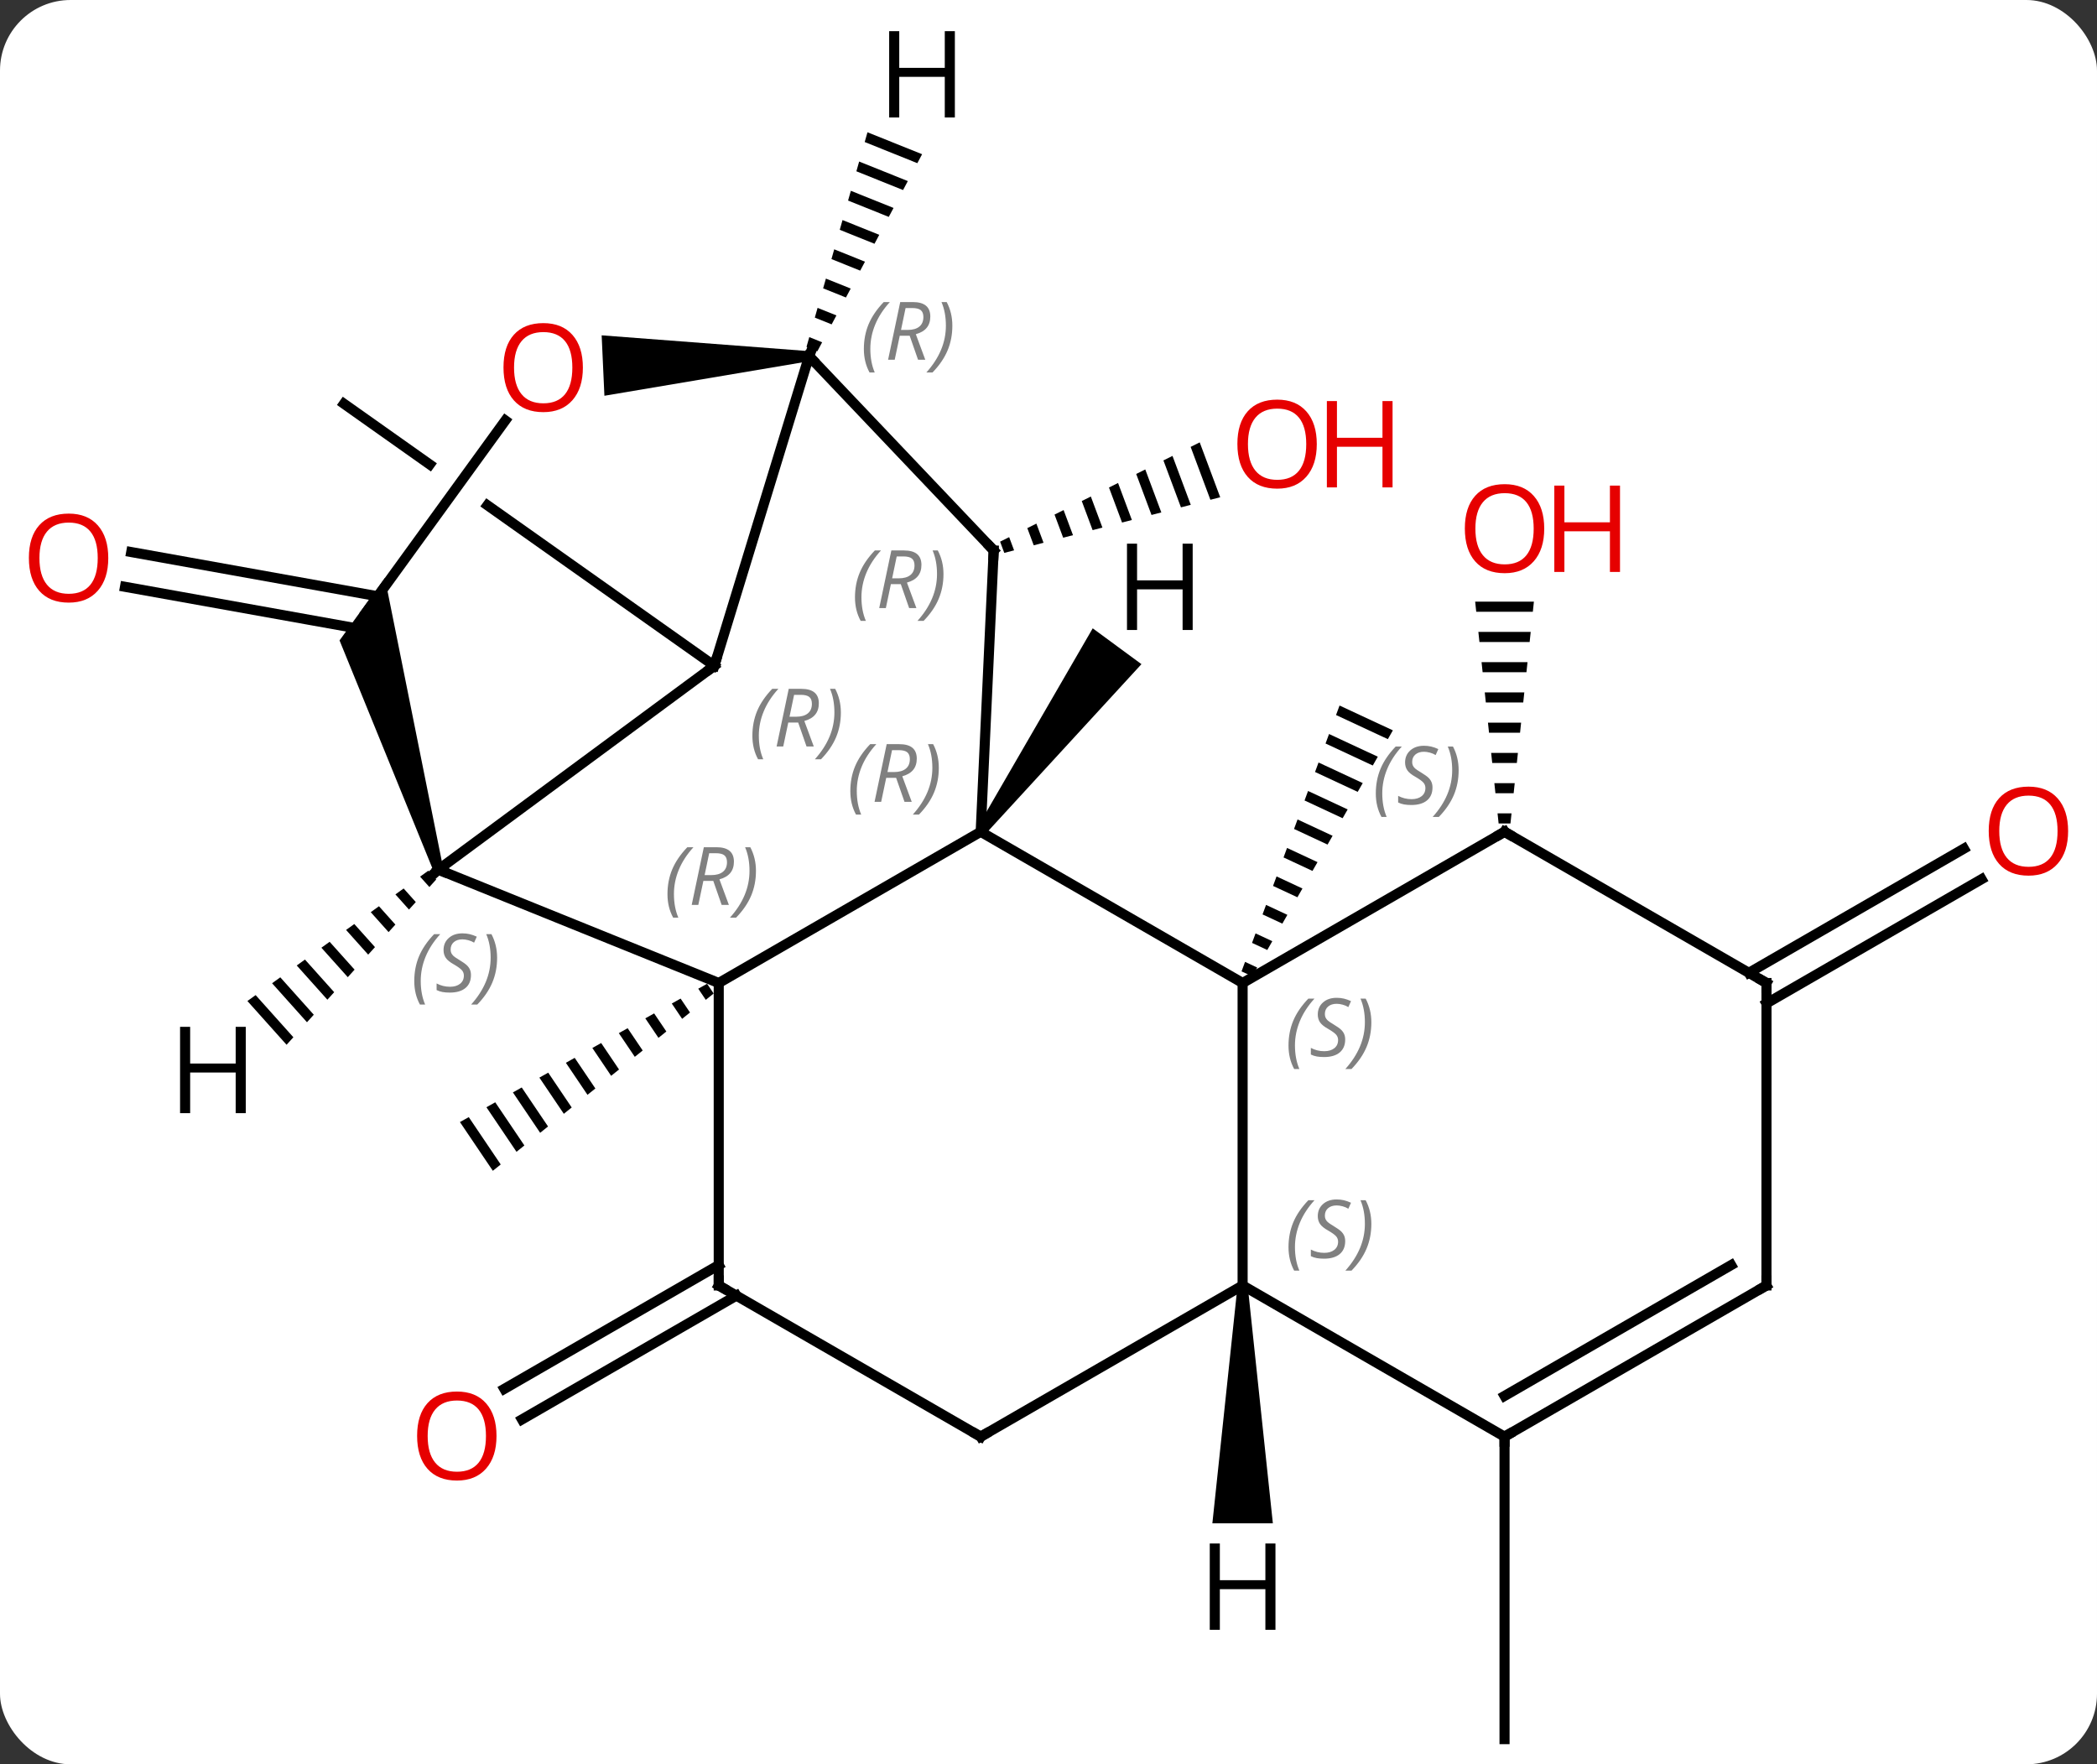 <svg width="208" viewBox="0 0 208 175" style="fill-opacity:1; color-rendering:auto; color-interpolation:auto; text-rendering:auto; stroke:black; stroke-linecap:square; stroke-miterlimit:10; shape-rendering:auto; stroke-opacity:1; fill:black; stroke-dasharray:none; font-weight:normal; stroke-width:1; font-family:'Open Sans'; font-style:normal; stroke-linejoin:miter; font-size:12; stroke-dashoffset:0; image-rendering:auto;" height="175" class="cas-substance-image" xmlns:xlink="http://www.w3.org/1999/xlink" xmlns="http://www.w3.org/2000/svg"><rect x="0" y="0" width="208" height="175" fill="#333333" stroke="none"/><svg class="cas-substance-single-component"><rect y="0" x="0" width="208" stroke="none" ry="7" rx="7" height="175" fill="white" class="cas-substance-group"/><svg y="0" x="0" width="208" viewBox="0 0 208 175" style="fill:black;" height="175" class="cas-substance-single-component-image"><svg><g><clipPath id="clipPath_e0ef4842709f42d4b8c976f03e20afe41" clipPathUnits="userSpaceOnUse"><path d="M-50.347 -58.269 L-45.491 -54.746 L-67.442 -24.486 L-72.298 -28.009 L-50.347 -58.269 ZM-61.391 -68.442 L-84.495 -35.789 L-41.638 -5.465 L-18.534 -38.118 L-61.391 -68.442 Z"/></clipPath><g transform="translate(104,90)" style="text-rendering:geometricPrecision; color-rendering:optimizeQuality; color-interpolation:linearRGB; stroke-linecap:butt; image-rendering:optimizeQuality;"><path style="stroke:none;" d="M-33.864 7.578 L-34.74 8.068 L-33.994 9.174 L-33.994 9.174 L-33.212 8.546 L-33.864 7.578 ZM-36.491 9.048 L-37.366 9.538 L-37.366 9.538 L-36.341 11.058 L-35.559 10.43 L-35.559 10.43 L-36.491 9.048 ZM-39.117 10.518 L-39.993 11.008 L-38.688 12.942 L-37.905 12.314 L-39.117 10.518 ZM-41.744 11.988 L-42.619 12.477 L-41.035 14.826 L-40.252 14.198 L-40.252 14.198 L-41.744 11.988 ZM-44.37 13.457 L-45.246 13.947 L-43.382 16.71 L-42.599 16.082 L-44.37 13.457 ZM-46.997 14.927 L-47.872 15.417 L-45.728 18.594 L-45.728 18.594 L-44.946 17.966 L-44.946 17.966 L-46.997 14.927 ZM-49.623 16.397 L-50.499 16.887 L-48.075 20.478 L-47.293 19.85 L-49.623 16.397 ZM-52.25 17.866 L-53.125 18.356 L-50.422 22.362 L-50.422 22.362 L-49.64 21.734 L-52.25 17.866 ZM-54.877 19.336 L-55.752 19.826 L-52.769 24.246 L-52.769 24.246 L-51.987 23.618 L-54.877 19.336 ZM-57.503 20.806 L-58.379 21.296 L-58.379 21.296 L-55.116 26.13 L-55.116 26.13 L-54.334 25.502 L-57.503 20.806 Z"/><path style="stroke:none;" d="M28.869 -20.019 L28.521 -19.077 L28.521 -19.077 L33.66 -16.685 L34.158 -17.557 L28.869 -20.019 ZM27.827 -17.194 L27.48 -16.252 L32.165 -14.071 L32.663 -14.943 L27.827 -17.194 ZM26.785 -14.368 L26.438 -13.427 L26.438 -13.427 L30.67 -11.457 L30.67 -11.457 L31.169 -12.328 L31.169 -12.328 L26.785 -14.368 ZM25.744 -11.543 L25.397 -10.601 L25.397 -10.601 L29.175 -8.843 L29.674 -9.714 L25.744 -11.543 ZM24.703 -8.718 L24.355 -7.776 L27.68 -6.228 L28.179 -7.1 L28.179 -7.1 L24.703 -8.718 ZM23.661 -5.893 L23.314 -4.951 L26.185 -3.614 L26.684 -4.486 L23.661 -5.893 ZM22.619 -3.067 L22.272 -2.126 L24.69 -1 L25.189 -1.871 L25.189 -1.871 L22.619 -3.067 ZM21.578 -0.242 L21.231 0.7 L23.195 1.614 L23.694 0.743 L21.578 -0.242 ZM20.537 2.583 L20.189 3.525 L20.189 3.525 L21.701 4.229 L21.701 4.229 L22.199 3.357 L20.537 2.583 ZM19.495 5.409 L19.148 6.35 L20.206 6.843 L20.206 6.843 L20.704 5.971 L19.495 5.409 Z"/><path style="stroke:none;" d="M14.999 -46.121 L14.099 -45.673 L14.099 -45.673 L16.058 -40.427 L16.058 -40.427 L17.032 -40.678 L14.999 -46.121 ZM12.299 -44.778 L11.399 -44.331 L11.399 -44.331 L13.138 -39.675 L13.138 -39.675 L14.111 -39.926 L12.299 -44.778 ZM9.599 -43.435 L8.699 -42.988 L8.699 -42.988 L10.217 -38.922 L10.217 -38.922 L11.191 -39.173 L11.191 -39.173 L9.599 -43.435 ZM6.899 -42.093 L5.999 -41.645 L5.999 -41.645 L7.296 -38.17 L7.296 -38.17 L8.27 -38.421 L8.27 -38.421 L6.899 -42.093 ZM4.199 -40.75 L3.299 -40.302 L3.299 -40.302 L4.376 -37.417 L4.376 -37.417 L5.349 -37.668 L5.349 -37.668 L4.199 -40.75 ZM1.498 -39.407 L0.598 -38.959 L0.598 -38.959 L1.455 -36.665 L1.455 -36.665 L2.429 -36.916 L2.429 -36.916 L1.498 -39.407 ZM-1.202 -38.064 L-2.102 -37.617 L-2.102 -37.617 L-1.465 -35.913 L-1.465 -35.913 L-0.492 -36.163 L-0.492 -36.163 L-1.202 -38.064 ZM-3.902 -36.721 L-4.802 -36.274 L-4.802 -36.274 L-4.386 -35.16 L-4.386 -35.16 L-3.413 -35.411 L-3.413 -35.411 L-3.902 -36.721 Z"/><line y2="38.513" y1="50.792" x2="-30.959" x1="-52.227" style="fill:none;"/><line y2="35.482" y1="47.761" x2="-32.709" x1="-53.977" style="fill:none;"/><path style="stroke:none;" d="M42.321 -30.321 L42.427 -29.321 L48.041 -29.321 L48.147 -30.321 ZM42.638 -27.321 L42.744 -26.321 L47.724 -26.321 L47.83 -27.321 ZM42.955 -24.321 L43.061 -23.321 L47.407 -23.321 L47.513 -24.321 ZM43.273 -21.321 L43.378 -20.321 L47.09 -20.321 L47.195 -21.321 ZM43.59 -18.321 L43.695 -17.321 L46.773 -17.321 L46.878 -18.321 ZM43.907 -15.321 L44.013 -14.321 L46.455 -14.321 L46.561 -15.321 ZM44.224 -12.321 L44.33 -11.321 L46.138 -11.321 L46.244 -12.321 ZM44.541 -9.321 L44.647 -8.321 L45.821 -8.321 L45.927 -9.321 Z"/><line y2="-23.958" y1="-49.95" x2="-33.147" x1="-69.882" style="fill:none; clip-path:url(#clipPath_e0ef4842709f42d4b8c976f03e20afe41);"/><line y2="-27.561" y1="-31.796" x2="-67.977" x1="-91.6" style="fill:none;"/><line y2="-30.856" y1="-35.242" x2="-66.527" x1="-90.982" style="fill:none;"/><line y2="52.503" y1="82.503" x2="45.234" x1="45.234" style="fill:none;"/><line y2="6.493" y1="-5.824" x2="69.467" x1="90.799" style="fill:none;"/><line y2="9.524" y1="-2.793" x2="71.217" x1="92.549" style="fill:none;"/><line y2="7.503" y1="-7.497" x2="-32.709" x1="-6.726" style="fill:none;"/><line y2="7.503" y1="-7.497" x2="19.254" x1="-6.726" style="fill:none;"/><line y2="-35.403" y1="-7.497" x2="-5.436" x1="-6.726" style="fill:none;"/><line y2="-3.741" y1="7.503" x2="-60.519" x1="-32.709" style="fill:none;"/><line y2="37.503" y1="7.503" x2="-32.709" x1="-32.709" style="fill:none;"/><line y2="37.503" y1="7.503" x2="19.254" x1="19.254" style="fill:none;"/><line y2="-7.497" y1="7.503" x2="45.234" x1="19.254" style="fill:none;"/><line y2="-54.672" y1="-35.403" x2="-23.748" x1="-5.436" style="fill:none;"/><line y2="-23.958" y1="-3.741" x2="-33.147" x1="-60.519" style="fill:none;"/><path style="stroke:none;" d="M-60.038 -3.876 L-61.001 -3.606 L-70.321 -26.478 L-65.825 -32.675 Z"/><line y2="52.503" y1="37.503" x2="-6.726" x1="-32.709" style="fill:none;"/><line y2="52.503" y1="37.503" x2="-6.726" x1="19.254" style="fill:none;"/><line y2="52.503" y1="37.503" x2="45.234" x1="19.254" style="fill:none;"/><line y2="7.503" y1="-7.497" x2="71.217" x1="45.234" style="fill:none;"/><line y2="-23.958" y1="-54.672" x2="-33.147" x1="-23.748" style="fill:none;"/><path style="stroke:none;" d="M-23.771 -55.172 L-23.725 -54.172 L-44.049 -50.745 L-44.322 -56.739 Z"/><line y2="-48.297" y1="-29.283" x2="-53.875" x1="-67.668" style="fill:none;"/><line y2="37.503" y1="52.503" x2="71.214" x1="45.234" style="fill:none;"/><line y2="35.482" y1="48.462" x2="67.714" x1="45.234" style="fill:none;"/><line y2="37.503" y1="7.503" x2="71.214" x1="71.217" style="fill:none;"/><path style="stroke:none;" d="M-6.323 -7.201 L-7.129 -7.793 L4.386 -27.677 L9.22 -24.123 Z"/><path style="stroke:none;" d="M-61.517 -3.635 L-62.333 -3.047 L-61.41 -2.017 L-60.735 -2.762 L-61.517 -3.635 ZM-63.964 -1.873 L-64.779 -1.285 L-63.433 0.219 L-62.758 -0.526 L-63.964 -1.873 ZM-66.41 -0.11 L-67.226 0.477 L-65.457 2.454 L-64.782 1.709 L-66.41 -0.11 ZM-68.857 1.653 L-69.673 2.24 L-69.673 2.24 L-67.48 4.689 L-66.806 3.944 L-68.857 1.653 ZM-71.304 3.415 L-72.12 4.003 L-69.504 6.925 L-68.829 6.179 L-68.829 6.179 L-71.304 3.415 ZM-73.751 5.178 L-74.567 5.765 L-71.527 9.16 L-70.853 8.415 L-73.751 5.178 ZM-76.198 6.94 L-77.013 7.527 L-73.551 11.395 L-72.876 10.65 L-76.198 6.94 ZM-78.644 8.703 L-79.46 9.29 L-75.575 13.63 L-74.9 12.885 L-78.644 8.703 Z"/><path style="stroke:none;" d="M18.754 37.503 L19.754 37.503 L22.254 61.097 L16.254 61.097 Z"/><path style="stroke:none;" d="M-17.956 -76.88 L-18.231 -75.913 L-18.231 -75.913 L-13.01 -73.815 L-13.01 -73.815 L-12.537 -74.704 L-12.537 -74.704 L-17.956 -76.88 ZM-18.781 -73.978 L-19.056 -73.01 L-19.056 -73.01 L-14.426 -71.15 L-14.426 -71.15 L-13.954 -72.039 L-13.954 -72.039 L-18.781 -73.978 ZM-19.605 -71.075 L-19.88 -70.107 L-19.88 -70.107 L-15.843 -68.486 L-15.843 -68.486 L-15.37 -69.374 L-15.37 -69.374 L-19.605 -71.075 ZM-20.43 -68.172 L-20.705 -67.205 L-20.705 -67.205 L-17.259 -65.821 L-17.259 -65.821 L-16.787 -66.709 L-16.787 -66.709 L-20.43 -68.172 ZM-21.255 -65.27 L-21.529 -64.302 L-21.529 -64.302 L-18.676 -63.156 L-18.203 -64.044 L-18.203 -64.044 L-21.255 -65.27 ZM-22.079 -62.367 L-22.354 -61.399 L-22.354 -61.399 L-20.092 -60.491 L-20.092 -60.491 L-19.62 -61.379 L-19.62 -61.379 L-22.079 -62.367 ZM-22.904 -59.464 L-23.178 -58.497 L-23.178 -58.497 L-21.509 -57.826 L-21.509 -57.826 L-21.036 -58.714 L-21.036 -58.714 L-22.904 -59.464 ZM-23.728 -56.562 L-24.003 -55.594 L-24.003 -55.594 L-22.925 -55.161 L-22.925 -55.161 L-22.453 -56.049 L-22.453 -56.049 L-23.728 -56.562 Z"/></g><g transform="translate(104,90)" style="fill:rgb(230,0,0); text-rendering:geometricPrecision; color-rendering:optimizeQuality; image-rendering:optimizeQuality; font-family:'Open Sans'; stroke:rgb(230,0,0); color-interpolation:linearRGB;"><path style="stroke:none;" d="M26.611 -45.952 Q26.611 -43.89 25.572 -42.71 Q24.533 -41.53 22.69 -41.53 Q20.799 -41.53 19.768 -42.694 Q18.736 -43.859 18.736 -45.968 Q18.736 -48.062 19.768 -49.21 Q20.799 -50.359 22.69 -50.359 Q24.549 -50.359 25.58 -49.187 Q26.611 -48.015 26.611 -45.952 ZM19.783 -45.952 Q19.783 -44.218 20.526 -43.312 Q21.268 -42.405 22.69 -42.405 Q24.111 -42.405 24.838 -43.304 Q25.565 -44.202 25.565 -45.952 Q25.565 -47.687 24.838 -48.577 Q24.111 -49.468 22.69 -49.468 Q21.268 -49.468 20.526 -48.569 Q19.783 -47.671 19.783 -45.952 Z"/><path style="stroke:none;" d="M34.127 -41.655 L33.127 -41.655 L33.127 -45.687 L28.611 -45.687 L28.611 -41.655 L27.611 -41.655 L27.611 -50.218 L28.611 -50.218 L28.611 -46.577 L33.127 -46.577 L33.127 -50.218 L34.127 -50.218 L34.127 -41.655 Z"/><path style="stroke:none;" d="M-54.752 52.433 Q-54.752 54.495 -55.791 55.675 Q-56.83 56.855 -58.673 56.855 Q-60.564 56.855 -61.595 55.691 Q-62.627 54.526 -62.627 52.417 Q-62.627 50.323 -61.595 49.175 Q-60.564 48.026 -58.673 48.026 Q-56.814 48.026 -55.783 49.198 Q-54.752 50.37 -54.752 52.433 ZM-61.58 52.433 Q-61.58 54.167 -60.837 55.073 Q-60.095 55.98 -58.673 55.98 Q-57.252 55.98 -56.525 55.081 Q-55.798 54.183 -55.798 52.433 Q-55.798 50.698 -56.525 49.808 Q-57.252 48.917 -58.673 48.917 Q-60.095 48.917 -60.837 49.816 Q-61.58 50.714 -61.58 52.433 Z"/><path style="stroke:none;" d="M49.172 -37.567 Q49.172 -35.505 48.132 -34.325 Q47.093 -33.145 45.25 -33.145 Q43.359 -33.145 42.328 -34.309 Q41.297 -35.474 41.297 -37.583 Q41.297 -39.677 42.328 -40.825 Q43.359 -41.974 45.25 -41.974 Q47.109 -41.974 48.14 -40.802 Q49.172 -39.63 49.172 -37.567 ZM42.343 -37.567 Q42.343 -35.833 43.086 -34.927 Q43.828 -34.02 45.25 -34.02 Q46.672 -34.02 47.398 -34.919 Q48.125 -35.817 48.125 -37.567 Q48.125 -39.302 47.398 -40.192 Q46.672 -41.083 45.25 -41.083 Q43.828 -41.083 43.086 -40.184 Q42.343 -39.286 42.343 -37.567 Z"/><path style="stroke:none;" d="M56.687 -33.27 L55.687 -33.27 L55.687 -37.302 L51.172 -37.302 L51.172 -33.27 L50.172 -33.27 L50.172 -41.833 L51.172 -41.833 L51.172 -38.192 L55.687 -38.192 L55.687 -41.833 L56.687 -41.833 L56.687 -33.27 Z"/><path style="stroke:none;" d="M-93.26 -34.648 Q-93.26 -32.586 -94.299 -31.406 Q-95.338 -30.226 -97.181 -30.226 Q-99.072 -30.226 -100.103 -31.39 Q-101.135 -32.555 -101.135 -34.664 Q-101.135 -36.758 -100.103 -37.906 Q-99.072 -39.055 -97.181 -39.055 Q-95.322 -39.055 -94.291 -37.883 Q-93.26 -36.711 -93.26 -34.648 ZM-100.088 -34.648 Q-100.088 -32.914 -99.345 -32.008 Q-98.603 -31.101 -97.181 -31.101 Q-95.76 -31.101 -95.033 -32 Q-94.306 -32.898 -94.306 -34.648 Q-94.306 -36.383 -95.033 -37.273 Q-95.76 -38.164 -97.181 -38.164 Q-98.603 -38.164 -99.345 -37.266 Q-100.088 -36.367 -100.088 -34.648 Z"/><path style="stroke:none;" d="M101.135 -7.567 Q101.135 -5.505 100.095 -4.325 Q99.056 -3.145 97.213 -3.145 Q95.322 -3.145 94.291 -4.309 Q93.26 -5.474 93.26 -7.583 Q93.26 -9.677 94.291 -10.825 Q95.322 -11.974 97.213 -11.974 Q99.072 -11.974 100.103 -10.802 Q101.135 -9.63 101.135 -7.567 ZM94.306 -7.567 Q94.306 -5.833 95.049 -4.927 Q95.791 -4.02 97.213 -4.02 Q98.635 -4.02 99.361 -4.919 Q100.088 -5.817 100.088 -7.567 Q100.088 -9.302 99.361 -10.192 Q98.635 -11.083 97.213 -11.083 Q95.791 -11.083 95.049 -10.184 Q94.306 -9.286 94.306 -7.567 Z"/></g><g transform="translate(104,90)" style="font-size:8.4px; fill:gray; text-rendering:geometricPrecision; image-rendering:optimizeQuality; color-rendering:optimizeQuality; font-family:'Open Sans'; font-style:italic; stroke:gray; color-interpolation:linearRGB;"><path style="stroke:none;" d="M-19.657 -11.532 Q-19.657 -12.86 -19.188 -13.985 Q-18.72 -15.11 -17.688 -16.188 L-17.079 -16.188 Q-18.048 -15.126 -18.532 -13.954 Q-19.016 -12.782 -19.016 -11.547 Q-19.016 -10.219 -18.579 -9.204 L-19.095 -9.204 Q-19.657 -10.235 -19.657 -11.532 ZM-16.097 -12.844 L-16.597 -10.469 L-17.253 -10.469 L-16.05 -16.188 L-14.8 -16.188 Q-13.066 -16.188 -13.066 -14.751 Q-13.066 -13.391 -14.503 -13.001 L-13.566 -10.469 L-14.284 -10.469 L-15.113 -12.844 L-16.097 -12.844 ZM-15.519 -15.594 Q-15.909 -13.672 -15.972 -13.422 L-15.316 -13.422 Q-14.566 -13.422 -14.159 -13.751 Q-13.753 -14.079 -13.753 -14.704 Q-13.753 -15.172 -14.011 -15.383 Q-14.269 -15.594 -14.863 -15.594 L-15.519 -15.594 ZM-10.88 -13.844 Q-10.88 -12.516 -11.356 -11.383 Q-11.833 -10.251 -12.848 -9.204 L-13.458 -9.204 Q-11.52 -11.36 -11.52 -13.844 Q-11.52 -15.172 -11.958 -16.188 L-11.442 -16.188 Q-10.88 -15.126 -10.88 -13.844 Z"/><path style="stroke:none;" d="M-37.794 -1.309 Q-37.794 -2.637 -37.325 -3.762 Q-36.856 -4.887 -35.825 -5.965 L-35.216 -5.965 Q-36.184 -4.902 -36.669 -3.731 Q-37.153 -2.559 -37.153 -1.324 Q-37.153 0.004 -36.716 1.019 L-37.231 1.019 Q-37.794 -0.012 -37.794 -1.309 ZM-34.234 -2.621 L-34.734 -0.246 L-35.39 -0.246 L-34.187 -5.965 L-32.937 -5.965 Q-31.203 -5.965 -31.203 -4.527 Q-31.203 -3.168 -32.64 -2.777 L-31.703 -0.246 L-32.421 -0.246 L-33.249 -2.621 L-34.234 -2.621 ZM-33.656 -5.371 Q-34.046 -3.449 -34.109 -3.199 L-33.453 -3.199 Q-32.703 -3.199 -32.296 -3.527 Q-31.89 -3.856 -31.89 -4.481 Q-31.89 -4.949 -32.148 -5.16 Q-32.406 -5.371 -32.999 -5.371 L-33.656 -5.371 ZM-29.017 -3.621 Q-29.017 -2.293 -29.493 -1.16 Q-29.97 -0.027 -30.985 1.019 L-31.595 1.019 Q-29.657 -1.137 -29.657 -3.621 Q-29.657 -4.949 -30.095 -5.965 L-29.579 -5.965 Q-29.017 -4.902 -29.017 -3.621 Z"/><path style="stroke:none;" d="M23.806 13.706 Q23.806 12.378 24.274 11.253 Q24.743 10.128 25.774 9.05 L26.384 9.05 Q25.415 10.112 24.931 11.284 Q24.446 12.456 24.446 13.69 Q24.446 15.019 24.884 16.034 L24.368 16.034 Q23.806 15.003 23.806 13.706 ZM29.428 13.112 Q29.428 13.94 28.881 14.394 Q28.335 14.847 27.335 14.847 Q26.928 14.847 26.616 14.792 Q26.303 14.737 26.022 14.597 L26.022 13.94 Q26.647 14.269 27.35 14.269 Q27.975 14.269 28.35 13.972 Q28.725 13.675 28.725 13.159 Q28.725 12.847 28.522 12.62 Q28.319 12.394 27.756 12.065 Q27.163 11.737 26.936 11.409 Q26.71 11.081 26.71 10.628 Q26.71 9.894 27.225 9.433 Q27.741 8.972 28.585 8.972 Q28.96 8.972 29.296 9.05 Q29.631 9.128 30.006 9.3 L29.741 9.894 Q29.491 9.737 29.171 9.651 Q28.85 9.565 28.585 9.565 Q28.053 9.565 27.733 9.839 Q27.413 10.112 27.413 10.581 Q27.413 10.784 27.483 10.933 Q27.553 11.081 27.694 11.214 Q27.835 11.347 28.256 11.597 Q28.819 11.94 29.022 12.136 Q29.225 12.331 29.327 12.565 Q29.428 12.8 29.428 13.112 ZM32.023 11.394 Q32.023 12.722 31.546 13.854 Q31.07 14.987 30.054 16.034 L29.445 16.034 Q31.382 13.878 31.382 11.394 Q31.382 10.065 30.945 9.05 L31.46 9.05 Q32.023 10.112 32.023 11.394 Z"/></g><g transform="translate(104,90)" style="stroke-linecap:butt; font-size:8.4px; text-rendering:geometricPrecision; image-rendering:optimizeQuality; color-rendering:optimizeQuality; font-family:'Open Sans'; font-style:italic; color-interpolation:linearRGB; stroke-miterlimit:5;"><path style="fill:none;" d="M-5.459 -34.904 L-5.436 -35.403 L-5.78 -35.765"/><path style="fill:gray; stroke:none;" d="M-19.195 -30.745 Q-19.195 -32.074 -18.726 -33.199 Q-18.257 -34.324 -17.226 -35.402 L-16.616 -35.402 Q-17.585 -34.339 -18.07 -33.167 Q-18.554 -31.995 -18.554 -30.761 Q-18.554 -29.433 -18.116 -28.417 L-18.632 -28.417 Q-19.195 -29.449 -19.195 -30.745 ZM-15.634 -32.058 L-16.134 -29.683 L-16.791 -29.683 L-15.588 -35.402 L-14.338 -35.402 Q-12.603 -35.402 -12.603 -33.964 Q-12.603 -32.605 -14.041 -32.214 L-13.103 -29.683 L-13.822 -29.683 L-14.65 -32.058 L-15.634 -32.058 ZM-15.056 -34.808 Q-15.447 -32.886 -15.509 -32.636 L-14.853 -32.636 Q-14.103 -32.636 -13.697 -32.964 Q-13.291 -33.292 -13.291 -33.917 Q-13.291 -34.386 -13.549 -34.597 Q-13.806 -34.808 -14.4 -34.808 L-15.056 -34.808 ZM-10.417 -33.058 Q-10.417 -31.73 -10.894 -30.597 Q-11.37 -29.464 -12.386 -28.417 L-12.995 -28.417 Q-11.058 -30.574 -11.058 -33.058 Q-11.058 -34.386 -11.495 -35.402 L-10.98 -35.402 Q-10.417 -34.339 -10.417 -33.058 Z"/><path style="fill:none;" d="M-60.892 -3.408 L-60.519 -3.741 L-60.056 -3.554"/><path style="fill:gray; stroke:none;" d="M-62.909 7.313 Q-62.909 5.985 -62.44 4.86 Q-61.971 3.735 -60.94 2.657 L-60.331 2.657 Q-61.3 3.72 -61.784 4.891 Q-62.268 6.063 -62.268 7.298 Q-62.268 8.626 -61.831 9.642 L-62.346 9.642 Q-62.909 8.61 -62.909 7.313 ZM-57.286 6.72 Q-57.286 7.548 -57.833 8.001 Q-58.38 8.454 -59.38 8.454 Q-59.786 8.454 -60.099 8.399 Q-60.411 8.345 -60.693 8.204 L-60.693 7.548 Q-60.068 7.876 -59.364 7.876 Q-58.739 7.876 -58.364 7.579 Q-57.989 7.282 -57.989 6.766 Q-57.989 6.454 -58.193 6.227 Q-58.396 6.001 -58.958 5.673 Q-59.552 5.345 -59.779 5.016 Q-60.005 4.688 -60.005 4.235 Q-60.005 3.501 -59.489 3.04 Q-58.974 2.579 -58.13 2.579 Q-57.755 2.579 -57.419 2.657 Q-57.083 2.735 -56.708 2.907 L-56.974 3.501 Q-57.224 3.345 -57.544 3.259 Q-57.864 3.173 -58.13 3.173 Q-58.661 3.173 -58.982 3.446 Q-59.302 3.72 -59.302 4.188 Q-59.302 4.391 -59.232 4.54 Q-59.161 4.688 -59.021 4.821 Q-58.88 4.954 -58.458 5.204 Q-57.896 5.548 -57.693 5.743 Q-57.489 5.938 -57.388 6.173 Q-57.286 6.407 -57.286 6.72 ZM-54.692 5.001 Q-54.692 6.329 -55.169 7.462 Q-55.645 8.595 -56.661 9.642 L-57.27 9.642 Q-55.333 7.485 -55.333 5.001 Q-55.333 3.673 -55.77 2.657 L-55.254 2.657 Q-54.692 3.72 -54.692 5.001 Z"/><path style="fill:none;" d="M-32.709 37.003 L-32.709 37.503 L-32.276 37.753"/><path style="fill:gray; stroke:none;" d="M23.806 33.706 Q23.806 32.378 24.274 31.253 Q24.743 30.128 25.774 29.05 L26.384 29.05 Q25.415 30.112 24.931 31.284 Q24.446 32.456 24.446 33.691 Q24.446 35.019 24.884 36.034 L24.368 36.034 Q23.806 35.003 23.806 33.706 ZM29.428 33.112 Q29.428 33.941 28.881 34.394 Q28.335 34.847 27.335 34.847 Q26.928 34.847 26.616 34.792 Q26.303 34.737 26.022 34.597 L26.022 33.941 Q26.647 34.269 27.35 34.269 Q27.975 34.269 28.35 33.972 Q28.725 33.675 28.725 33.159 Q28.725 32.847 28.522 32.62 Q28.319 32.394 27.756 32.066 Q27.163 31.737 26.936 31.409 Q26.71 31.081 26.71 30.628 Q26.71 29.894 27.225 29.433 Q27.741 28.972 28.585 28.972 Q28.96 28.972 29.296 29.05 Q29.631 29.128 30.006 29.3 L29.741 29.894 Q29.491 29.737 29.171 29.651 Q28.85 29.566 28.585 29.566 Q28.053 29.566 27.733 29.839 Q27.413 30.112 27.413 30.581 Q27.413 30.784 27.483 30.933 Q27.553 31.081 27.694 31.214 Q27.835 31.347 28.256 31.597 Q28.819 31.941 29.022 32.136 Q29.225 32.331 29.327 32.566 Q29.428 32.8 29.428 33.112 ZM32.023 31.394 Q32.023 32.722 31.546 33.855 Q31.07 34.987 30.054 36.034 L29.445 36.034 Q31.382 33.878 31.382 31.394 Q31.382 30.066 30.945 29.05 L31.46 29.05 Q32.023 30.112 32.023 31.394 Z"/><path style="fill:none;" d="M44.801 -7.247 L45.234 -7.497 L45.667 -7.247"/><path style="fill:gray; stroke:none;" d="M32.465 -11.294 Q32.465 -12.622 32.934 -13.747 Q33.403 -14.872 34.434 -15.95 L35.043 -15.95 Q34.075 -14.887 33.59 -13.716 Q33.106 -12.544 33.106 -11.309 Q33.106 -9.981 33.543 -8.966 L33.028 -8.966 Q32.465 -9.997 32.465 -11.294 ZM38.088 -11.887 Q38.088 -11.059 37.541 -10.606 Q36.994 -10.153 35.994 -10.153 Q35.588 -10.153 35.275 -10.208 Q34.963 -10.262 34.681 -10.403 L34.681 -11.059 Q35.306 -10.731 36.01 -10.731 Q36.635 -10.731 37.01 -11.028 Q37.385 -11.325 37.385 -11.841 Q37.385 -12.153 37.181 -12.38 Q36.978 -12.606 36.416 -12.934 Q35.822 -13.262 35.596 -13.591 Q35.369 -13.919 35.369 -14.372 Q35.369 -15.106 35.885 -15.567 Q36.4 -16.028 37.244 -16.028 Q37.619 -16.028 37.955 -15.95 Q38.291 -15.872 38.666 -15.7 L38.4 -15.106 Q38.15 -15.262 37.83 -15.348 Q37.51 -15.434 37.244 -15.434 Q36.713 -15.434 36.392 -15.161 Q36.072 -14.887 36.072 -14.419 Q36.072 -14.216 36.142 -14.067 Q36.213 -13.919 36.353 -13.786 Q36.494 -13.653 36.916 -13.403 Q37.478 -13.059 37.681 -12.864 Q37.885 -12.669 37.986 -12.434 Q38.088 -12.2 38.088 -11.887 ZM40.682 -13.606 Q40.682 -12.278 40.206 -11.145 Q39.729 -10.012 38.714 -8.966 L38.104 -8.966 Q40.042 -11.122 40.042 -13.606 Q40.042 -14.934 39.604 -15.95 L40.12 -15.95 Q40.682 -14.887 40.682 -13.606 Z"/><path style="fill:none;" d="M-23.561 -55.136 L-23.748 -54.672 L-23.404 -54.31"/><path style="fill:gray; stroke:none;" d="M-18.314 -55.383 Q-18.314 -56.711 -17.845 -57.836 Q-17.377 -58.961 -16.345 -60.039 L-15.736 -60.039 Q-16.705 -58.977 -17.189 -57.805 Q-17.673 -56.633 -17.673 -55.399 Q-17.673 -54.071 -17.236 -53.055 L-17.752 -53.055 Q-18.314 -54.086 -18.314 -55.383 ZM-14.754 -56.696 L-15.254 -54.321 L-15.91 -54.321 L-14.707 -60.039 L-13.457 -60.039 Q-11.723 -60.039 -11.723 -58.602 Q-11.723 -57.242 -13.16 -56.852 L-12.223 -54.321 L-12.941 -54.321 L-13.77 -56.696 L-14.754 -56.696 ZM-14.176 -59.446 Q-14.566 -57.524 -14.629 -57.274 L-13.973 -57.274 Q-13.223 -57.274 -12.816 -57.602 Q-12.41 -57.93 -12.41 -58.555 Q-12.41 -59.024 -12.668 -59.235 Q-12.926 -59.446 -13.52 -59.446 L-14.176 -59.446 ZM-9.537 -57.696 Q-9.537 -56.367 -10.013 -55.235 Q-10.49 -54.102 -11.505 -53.055 L-12.115 -53.055 Q-10.177 -55.211 -10.177 -57.696 Q-10.177 -59.024 -10.615 -60.039 L-10.099 -60.039 Q-9.537 -58.977 -9.537 -57.696 Z"/><path style="fill:none;" d="M-33.549 -23.661 L-33.147 -23.958 L-33.001 -24.436"/><path style="fill:gray; stroke:none;" d="M-29.372 -17.018 Q-29.372 -18.346 -28.904 -19.471 Q-28.435 -20.596 -27.404 -21.674 L-26.794 -21.674 Q-27.763 -20.612 -28.247 -19.44 Q-28.732 -18.268 -28.732 -17.034 Q-28.732 -15.705 -28.294 -14.69 L-28.81 -14.69 Q-29.372 -15.721 -29.372 -17.018 ZM-25.812 -18.33 L-26.312 -15.955 L-26.969 -15.955 L-25.766 -21.674 L-24.516 -21.674 Q-22.781 -21.674 -22.781 -20.237 Q-22.781 -18.877 -24.219 -18.487 L-23.281 -15.955 L-24 -15.955 L-24.828 -18.33 L-25.812 -18.33 ZM-25.234 -21.08 Q-25.625 -19.159 -25.688 -18.909 L-25.031 -18.909 Q-24.281 -18.909 -23.875 -19.237 Q-23.469 -19.565 -23.469 -20.19 Q-23.469 -20.659 -23.727 -20.869 Q-23.984 -21.08 -24.578 -21.08 L-25.234 -21.08 ZM-20.595 -19.33 Q-20.595 -18.002 -21.072 -16.869 Q-21.548 -15.737 -22.564 -14.69 L-23.173 -14.69 Q-21.236 -16.846 -21.236 -19.33 Q-21.236 -20.659 -21.673 -21.674 L-21.158 -21.674 Q-20.595 -20.612 -20.595 -19.33 Z"/><path style="fill:none;" d="M-7.159 52.253 L-6.726 52.503 L-6.293 52.253"/><path style="fill:none;" d="M45.667 52.253 L45.234 52.503 L45.234 53.003"/><path style="fill:none;" d="M70.784 7.253 L71.217 7.503 L71.217 8.003"/></g><g transform="translate(104,90)" style="stroke-linecap:butt; fill:rgb(230,0,0); text-rendering:geometricPrecision; color-rendering:optimizeQuality; image-rendering:optimizeQuality; font-family:'Open Sans'; stroke:rgb(230,0,0); color-interpolation:linearRGB; stroke-miterlimit:5;"><path style="stroke:none;" d="M-46.184 -53.542 Q-46.184 -51.48 -47.223 -50.3 Q-48.262 -49.12 -50.105 -49.12 Q-51.996 -49.12 -53.027 -50.285 Q-54.059 -51.449 -54.059 -53.558 Q-54.059 -55.652 -53.027 -56.8 Q-51.996 -57.949 -50.105 -57.949 Q-48.246 -57.949 -47.215 -56.777 Q-46.184 -55.605 -46.184 -53.542 ZM-53.012 -53.542 Q-53.012 -51.808 -52.269 -50.902 Q-51.527 -49.995 -50.105 -49.995 Q-48.684 -49.995 -47.957 -50.894 Q-47.23 -51.792 -47.23 -53.542 Q-47.23 -55.277 -47.957 -56.167 Q-48.684 -57.058 -50.105 -57.058 Q-51.527 -57.058 -52.269 -56.16 Q-53.012 -55.261 -53.012 -53.542 Z"/><path style="fill:none; stroke:black;" d="M70.781 37.753 L71.214 37.503 L71.214 37.003"/><path style="fill:black; stroke:none;" d="M14.301 -27.512 L13.301 -27.512 L13.301 -31.543 L8.785 -31.543 L8.785 -27.512 L7.785 -27.512 L7.785 -36.074 L8.785 -36.074 L8.785 -32.434 L13.301 -32.434 L13.301 -36.074 L14.301 -36.074 L14.301 -27.512 Z"/><path style="fill:black; stroke:none;" d="M-79.623 20.413 L-80.623 20.413 L-80.623 16.382 L-85.139 16.382 L-85.139 20.413 L-86.139 20.413 L-86.139 11.851 L-85.139 11.851 L-85.139 15.491 L-80.623 15.491 L-80.623 11.851 L-79.623 11.851 L-79.623 20.413 Z"/><path style="fill:black; stroke:none;" d="M22.512 71.659 L21.512 71.659 L21.512 67.628 L16.996 67.628 L16.996 71.659 L15.996 71.659 L15.996 63.097 L16.996 63.097 L16.996 66.737 L21.512 66.737 L21.512 63.097 L22.512 63.097 L22.512 71.659 Z"/><path style="fill:black; stroke:none;" d="M-9.288 -78.347 L-10.288 -78.347 L-10.288 -82.378 L-14.804 -82.378 L-14.804 -78.347 L-15.804 -78.347 L-15.804 -86.909 L-14.804 -86.909 L-14.804 -83.269 L-10.288 -83.269 L-10.288 -86.909 L-9.288 -86.909 L-9.288 -78.347 Z"/></g></g></svg></svg></svg></svg>